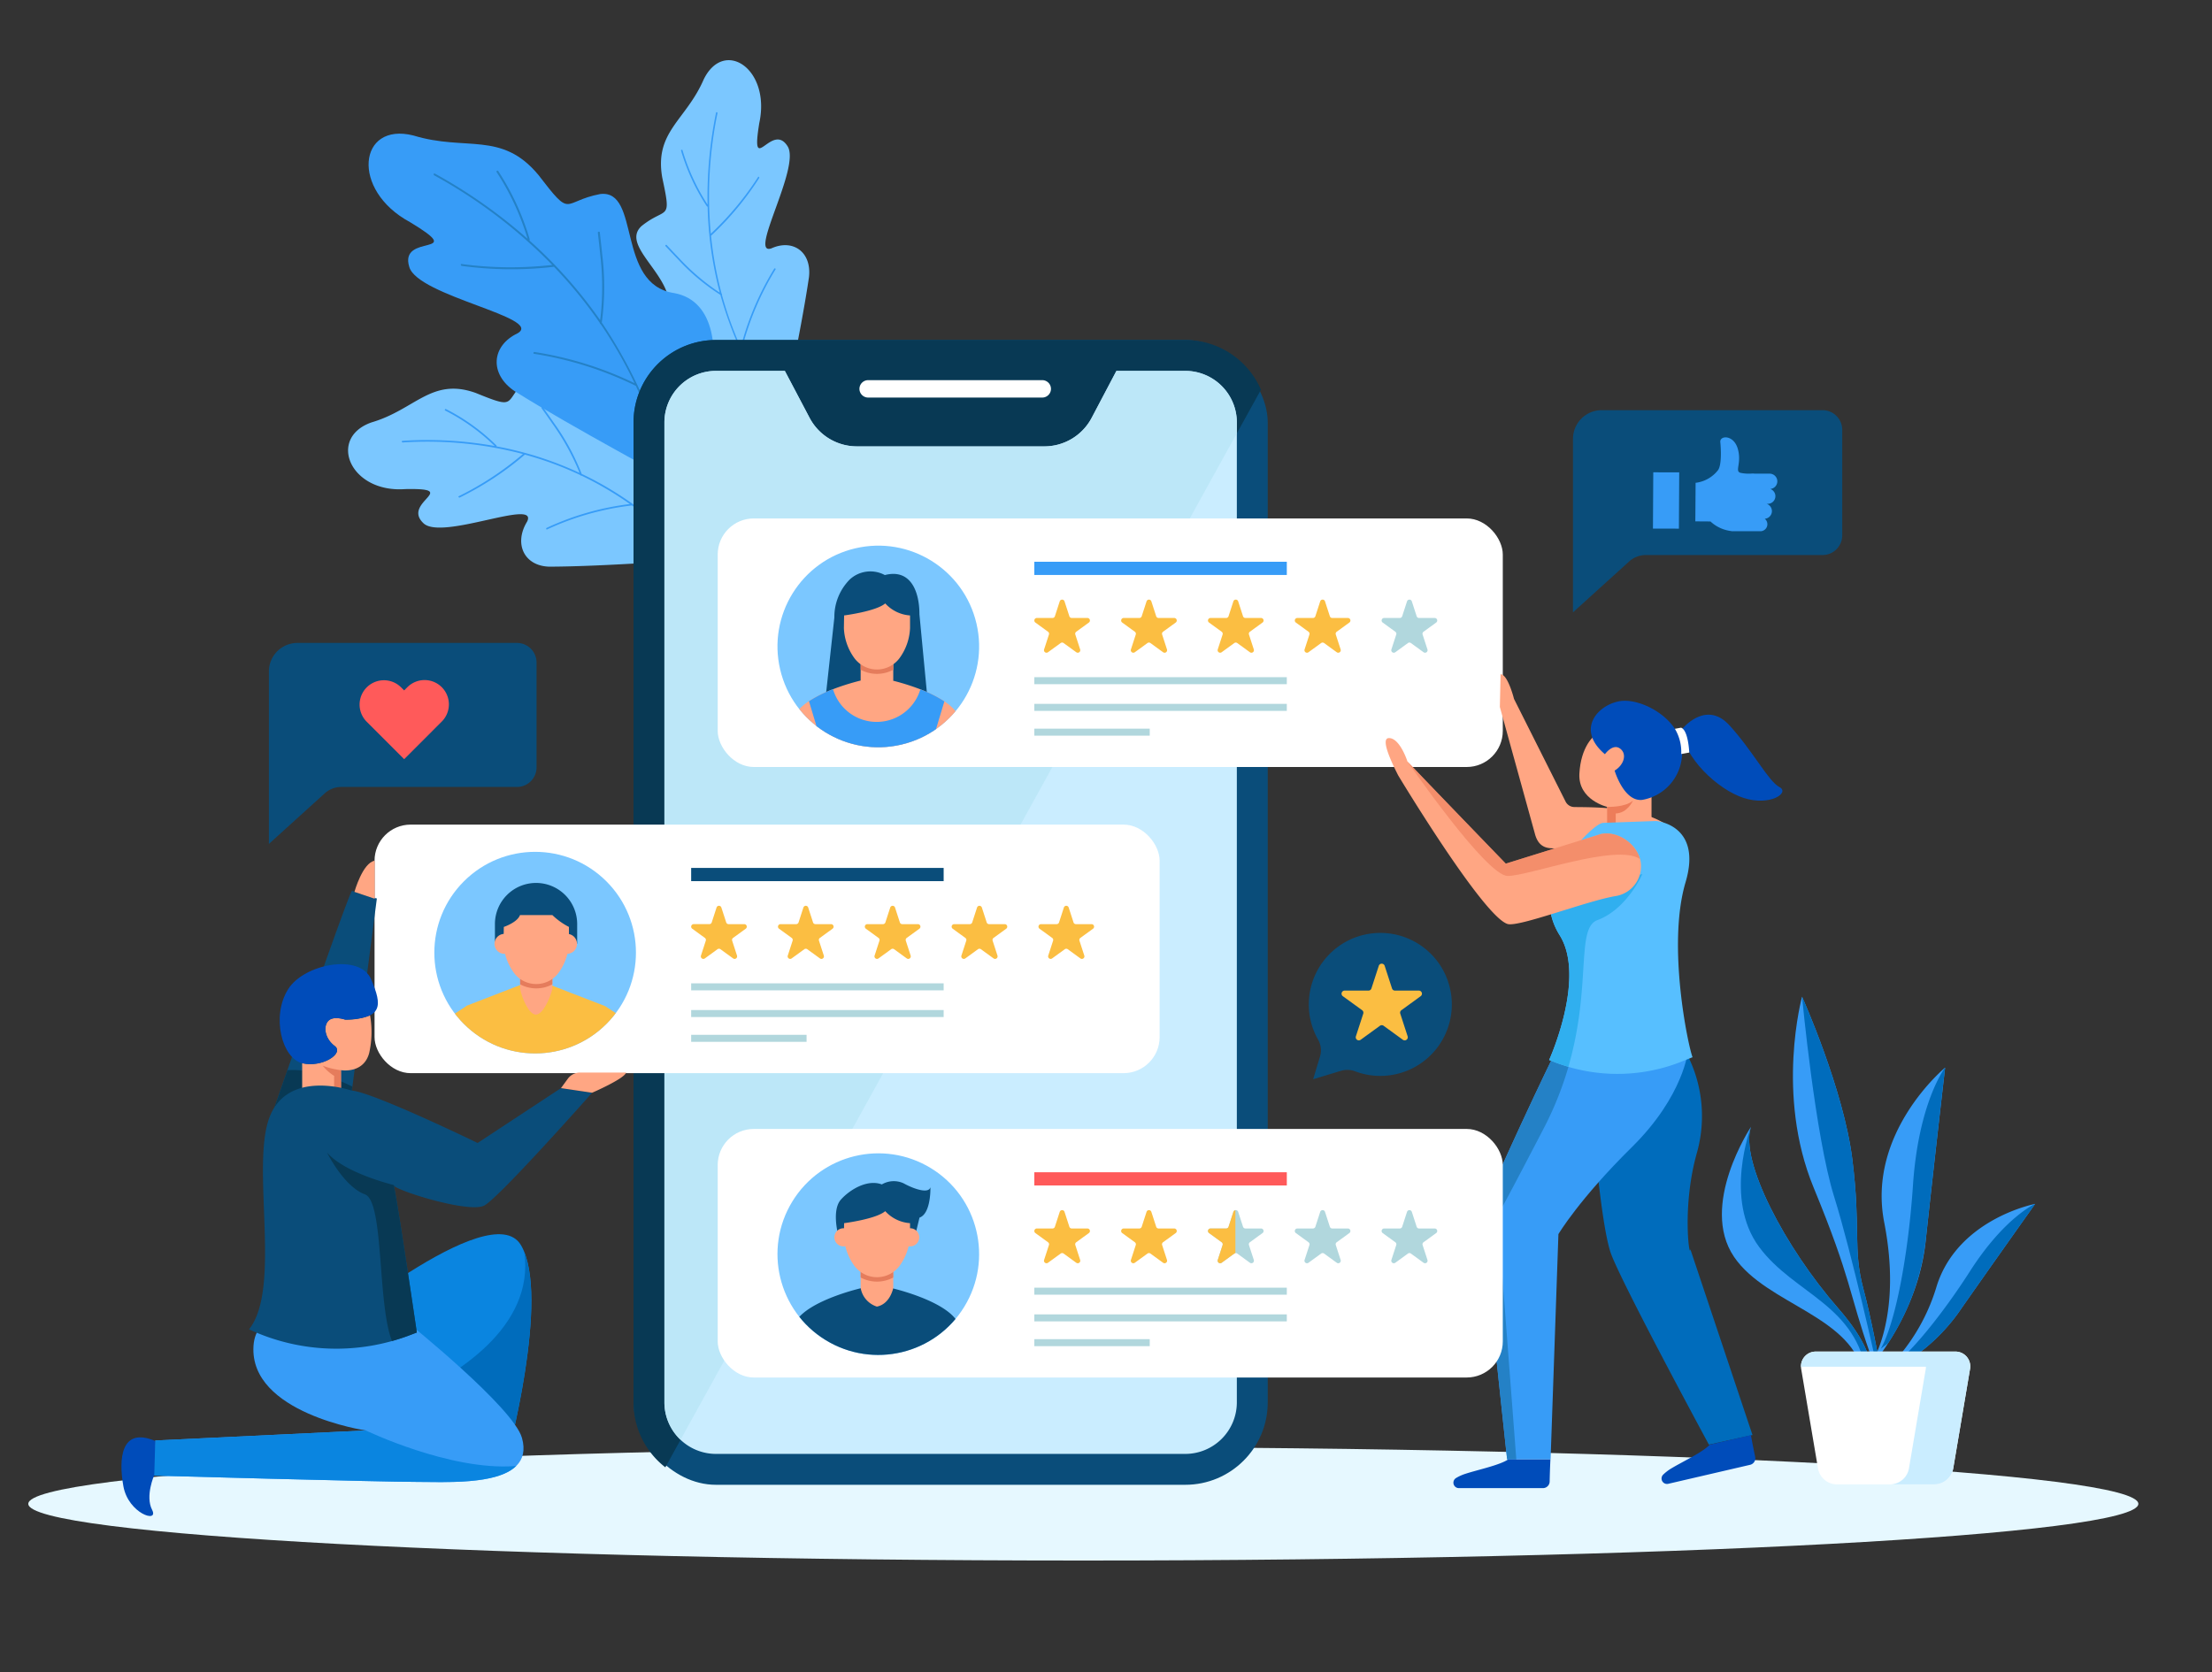 <svg xmlns="http://www.w3.org/2000/svg" xmlns:xlink="http://www.w3.org/1999/xlink" width="447" height="338" viewBox="0 0 447 338">
  <rect x="0" y="0" width="447" height="338" fill="#333333" stroke="none"/>
  <defs>
    <clipPath id="clip-path">
      <circle id="Ellipse_2" data-name="Ellipse 2" cx="20.371" cy="20.371" r="20.371" transform="translate(193.011 204.461) rotate(-13.166)" fill="none"/>
    </clipPath>
    <clipPath id="clip-path-2">
      <circle id="Ellipse_4" data-name="Ellipse 4" cx="20.371" cy="20.371" r="20.371" transform="translate(119.332 281.538) rotate(-45)" fill="none"/>
    </clipPath>
    <clipPath id="clip-path-3">
      <circle id="Ellipse_6" data-name="Ellipse 6" cx="20.371" cy="20.371" r="20.371" transform="matrix(0.522, -0.853, 0.853, 0.522, 189.476, 349.22)" fill="none"/>
    </clipPath>
    <clipPath id="clip-Artboard_1">
      <rect width="447" height="338"/>
    </clipPath>
  </defs>
  <g id="Artboard_1" data-name="Artboard 1" clip-path="url(#clip-Artboard_1)">
    <g id="BACKGROUND">
      <rect id="Rectangle_1" data-name="Rectangle 1" width="500" height="352" fill="none"/>
    </g>
    <g id="OBJECTS" transform="translate(-40 -89)">
      <g id="Group_72" data-name="Group 72">
        <g id="Group_71" data-name="Group 71">
          <path id="Path_1" data-name="Path 1" d="M472.117,392.945c0-6.328-95.452-11.459-213.2-11.459s-213.2,5.131-213.2,11.459,95.452,11.458,213.2,11.458S472.117,399.273,472.117,392.945Z" fill="#e6f8ff"/>
          <g id="Group_70" data-name="Group 70">
            <g id="Group_5" data-name="Group 5">
              <g id="Group_2" data-name="Group 2">
                <path id="Path_4" data-name="Path 4" d="M198.162,173.821a46.175,46.175,0,0,1-14.453-3.959c-6.871-3.183-13.038-9.29-9.55-15.318,5.153-8.26-9.5-15.257-4.52-19.853,5.073-4.073,6.137-.7,4.185-9.81-1.609-9.3,4.79-11.532,8.39-19.851,4.113-8.368,13.566-2.107,11.227,8.814-1.839,11.268,2.509-.374,5.708,4.708,2.726,4.2-8.01,22.281-3.26,20.643,4.39-1.975,8.172.778,7.586,5.829C201.766,156.659,197.946,173.59,198.162,173.821Z" fill="#7bc7ff"/>
                <path id="Path_5" data-name="Path 5" d="M201.659,178.577a.149.149,0,0,1-.129-.061A79.155,79.155,0,0,1,185.6,148.69l-.026-.1-.081-.049a43.213,43.213,0,0,1-8.452-7.1c-.856-.883-1.7-1.786-2.551-2.694a.118.118,0,0,1-.028-.152.182.182,0,0,1,.221-.1.2.2,0,0,1,.06.044c.828.887,1.655,1.77,2.49,2.635a45.208,45.208,0,0,0,7.749,6.666l.466.3q-.073-.282-.146-.565a75.254,75.254,0,0,1-2.3-16.639l0-.157-.133-.061a.121.121,0,0,1-.057-.048,42.294,42.294,0,0,1-5.177-11.183.152.152,0,0,1,.033-.168.172.172,0,0,1,.2-.036.158.158,0,0,1,.06.093,42.1,42.1,0,0,0,4.648,10.338c.136.217.273.434.41.649q-.008-.395-.011-.789a84.544,84.544,0,0,1,1.724-17.8c.015-.074.047-.089.059-.094a.182.182,0,0,1,.23.216,82.54,82.54,0,0,0-1.391,23.877c.014.155.028.31.043.465l.319-.3a60.726,60.726,0,0,0,9.241-11.176c.03-.047.06-.068.12-.036a.227.227,0,0,1,.11.138.164.164,0,0,1-.023.14,60.685,60.685,0,0,1-9.616,11.554l-.106.087.014.136a73.32,73.32,0,0,0,2.114,11.529l.017.064.046.046a.152.152,0,0,1,.036.15l-.015.064.017.064a73.456,73.456,0,0,0,3.524,9.914q.124.284.25.567c.052-.2.106-.4.16-.593a58.191,58.191,0,0,1,6.6-15.274.141.141,0,0,1,.175-.066.184.184,0,0,1,.119.1.107.107,0,0,1-.018.1,58.325,58.325,0,0,0-6.814,16.1l-.022.085.037.08a80.963,80.963,0,0,0,11.87,18.648c.049.059.035.094.029.111a.2.2,0,0,1-.167.114Z" fill="#379cf7"/>
              </g>
              <g id="Group_3" data-name="Group 3">
                <path id="Path_6" data-name="Path 6" d="M180.32,202.281a54.248,54.248,0,0,0-1.454-16.2c-1.975-7.907-6.959-15.509-13.506-12.687-9.036,4.272-13.455-12.624-18.842-7.966-4.886,4.837-1.735,6.51-10.4,2.985-8.912-3.184-12.206,3.37-21.036,5.957-8.965,3.132-4.388,14.3,6.8,13.481,11.444-.228-.795,2.648,3.681,6.89,3.681,3.594,23.37-5.169,20.945-.3-2.7,4.426-.622,8.934,4.467,9.089C162.754,203.5,180.129,202.012,180.32,202.281Z" fill="#7bc7ff"/>
                <path id="Path_7" data-name="Path 7" d="M184.423,206.794a.172.172,0,0,0-.038-.149c-5.8-7.434-15.141-16.331-26.753-21.823l-.091-.043-.035-.1a46.472,46.472,0,0,0-5.578-10.222c-.727-1.062-1.475-2.115-2.228-3.171a.11.11,0,0,0-.145-.054.2.2,0,0,0-.141.222.215.215,0,0,0,.033.071c.736,1.031,1.468,2.061,2.179,3.1a48.35,48.35,0,0,1,5.267,9.4q.109.274.217.55l-.533-.247a69.319,69.319,0,0,0-16.045-5.069l-.155-.029-.038-.153a.134.134,0,0,0-.037-.069,40.728,40.728,0,0,0-10.167-7.325.14.14,0,0,0-.171.01.2.2,0,0,0-.07.212.156.156,0,0,0,.081.079A40.5,40.5,0,0,1,139.4,178.6q.287.271.57.544-.387-.069-.777-.135a77.64,77.64,0,0,0-17.871-.912c-.076,0-.1.037-.1.049a.205.205,0,0,0,0,.181.165.165,0,0,0,.173.1,75.722,75.722,0,0,1,23.822,2.218l.453.119-.356.3a62.237,62.237,0,0,1-12.61,8.226.087.087,0,0,0-.056.123.237.237,0,0,0,.118.141.155.155,0,0,0,.142,0,62.29,62.29,0,0,0,13.048-8.571l.1-.1.132.036a67.94,67.94,0,0,1,11.029,4.077l.06.028.038.056a.141.141,0,0,0,.141.063l.066-.007.061.029a69.4,69.4,0,0,1,9.193,5.345c.173.118.346.238.518.357-.2.026-.409.053-.612.081a55.783,55.783,0,0,0-16.211,4.739.162.162,0,0,0-.095.179.2.2,0,0,0,.074.143.1.1,0,0,0,.1,0,55.77,55.77,0,0,1,17.061-4.842l.087-.011.074.052a80.378,80.378,0,0,1,16.4,15.707c.05.062.087.053.1.048a.221.221,0,0,0,.141-.162Z" fill="#379cf7"/>
              </g>
              <g id="Group_4" data-name="Group 4">
                <path id="Path_8" data-name="Path 8" d="M175.184,186.017c-.092-.006,5.5-7.5,7.793-16.665,2.489-8.958,1.683-19.583-6.728-21.116-11.824-1.751-6.71-21.022-14.971-20.018-7.845,1.5-5.536,5.182-12.5-3.89-7.416-8.9-14.6-4.693-25.238-7.944-11.1-2.81-12.761,11.01-.688,17.51,12,7.244-2.345,2.05-.137,9.084,1.756,5.887,27.208,10.231,21.9,13.372-5.339,2.533-5.774,8.26-.584,11.73C156.267,175.736,175.14,185.631,175.184,186.017Z" fill="#379cf7"/>
                <path id="Path_9" data-name="Path 9" d="M176.85,193.07a.187.187,0,0,0,.046-.169,97.188,97.188,0,0,0-15.224-38.619l-.069-.1.019-.115a53.084,53.084,0,0,0,.08-13.554c-.144-1.5-.315-3.014-.49-4.528a.146.146,0,0,0-.12-.148.226.226,0,0,0-.274.124.243.243,0,0,0-.006.091c.171,1.48.34,2.956.483,4.425a55.47,55.47,0,0,1,.071,12.548q-.045.337-.092.674c-.136-.195-.273-.391-.411-.586a92.354,92.354,0,0,0-13.733-15.383l-.144-.13.049-.173a.149.149,0,0,0,0-.091A51.9,51.9,0,0,0,140.7,123.6a.185.185,0,0,0-.183-.1.214.214,0,0,0-.195.16.2.2,0,0,0,.039.13,51.668,51.668,0,0,1,5.972,12.57q.143.45.28.9-.363-.319-.728-.637a103.821,103.821,0,0,0-18.013-12.543c-.082-.045-.121-.027-.135-.019a.21.21,0,0,0-.1.175.213.213,0,0,0,.121.212,101.355,101.355,0,0,1,23.437,17.691c.134.136.267.273.4.41l-.54.057a74.532,74.532,0,0,1-17.8-.248c-.067-.009-.11,0-.129.083a.289.289,0,0,0,.042.214.2.2,0,0,0,.149.089,74.482,74.482,0,0,0,18.454.2l.166-.03.116.122a89.877,89.877,0,0,1,9.1,11.148l.047.067.007.079a.183.183,0,0,0,.11.153l.073.037.046.067A90.072,90.072,0,0,1,167.9,165.76q.166.342.332.685l-.682-.322a71.467,71.467,0,0,0-19.535-5.977.173.173,0,0,0-.2.111.227.227,0,0,0-.006.187.133.133,0,0,0,.11.065,71.565,71.565,0,0,1,20.475,6.433l.1.047.046.1a99.438,99.438,0,0,1,8,25.933c.015.094.059.109.08.116a.252.252,0,0,0,.24-.066Z" fill="#2481c6"/>
              </g>
            </g>
            <g id="Group_9" data-name="Group 9">
              <g id="Group_8" data-name="Group 8">
                <g id="Group_7" data-name="Group 7">
                  <g id="Group_6" data-name="Group 6">
                    <rect id="Rectangle_2" data-name="Rectangle 2" width="128.16" height="231.376" rx="16.658" transform="translate(168.023 157.719)" fill="#0a4d7a"/>
                  </g>
                </g>
                <path id="Path_10" data-name="Path 10" d="M279.525,157.719H184.681a16.657,16.657,0,0,0-16.658,16.657V372.437a16.614,16.614,0,0,0,6.429,13.128l120.362-217.8A16.657,16.657,0,0,0,279.525,157.719Z" fill="#083954"/>
                <path id="Path_11" data-name="Path 11" d="M250.621,165.834H215.435a1.765,1.765,0,0,0-1.759,1.759h0a1.764,1.764,0,0,0,1.759,1.759h35.186a1.764,1.764,0,0,0,1.759-1.759h0A1.765,1.765,0,0,0,250.621,165.834Z" fill="#fff"/>
              </g>
              <path id="Path_12" data-name="Path 12" d="M279.525,163.96H265.608l-5.007,9.49a10.814,10.814,0,0,1-9.564,5.767H213.169a10.814,10.814,0,0,1-9.564-5.767l-5.007-9.49H184.681a10.428,10.428,0,0,0-10.416,10.416V372.437a10.428,10.428,0,0,0,10.416,10.416h94.844a10.428,10.428,0,0,0,10.416-10.416V174.376A10.427,10.427,0,0,0,279.525,163.96Z" fill="#caedff"/>
              <path id="Path_13" data-name="Path 13" d="M289.941,174.378v2.2L177.523,380a10.414,10.414,0,0,1-3.258-7.568V174.378a10.432,10.432,0,0,1,10.411-10.421H198.6l5,9.5a10.821,10.821,0,0,0,9.573,5.765h37.867a10.82,10.82,0,0,0,9.564-5.765l5-9.5h13.921A10.432,10.432,0,0,1,289.941,174.378Z" fill="#bae6f7" opacity="0.85" style="mix-blend-mode: multiply;isolation: isolate"/>
            </g>
            <g id="Group_19" data-name="Group 19">
              <rect id="Rectangle_3" data-name="Rectangle 3" width="158.65" height="50.237" rx="7.292" transform="translate(185.033 193.783)" fill="#fff"/>
              <g id="Group_18" data-name="Group 18">
                <g id="Group_11" data-name="Group 11">
                  <g id="Group_10" data-name="Group 10">
                    <path id="Path_14" data-name="Path 14" d="M255.119,210.541l.977,3.007a.509.509,0,0,0,.484.352h3.163a.51.51,0,0,1,.3.922l-2.558,1.859a.51.51,0,0,0-.185.57l.977,3.007a.51.51,0,0,1-.784.57l-2.558-1.859a.509.509,0,0,0-.6,0l-2.559,1.859a.51.51,0,0,1-.784-.57l.977-3.007a.508.508,0,0,0-.185-.57l-2.558-1.859a.51.51,0,0,1,.3-.922h3.163a.509.509,0,0,0,.484-.352l.977-3.007A.51.51,0,0,1,255.119,210.541Z" fill="#fbbe42"/>
                    <path id="Path_15" data-name="Path 15" d="M272.665,210.541l.977,3.007a.509.509,0,0,0,.485.352h3.162a.51.51,0,0,1,.3.922l-2.559,1.859a.51.51,0,0,0-.185.57l.977,3.007a.509.509,0,0,1-.784.57l-2.558-1.859a.509.509,0,0,0-.6,0l-2.559,1.859a.51.51,0,0,1-.784-.57l.977-3.007a.508.508,0,0,0-.185-.57l-2.558-1.859a.51.51,0,0,1,.3-.922h3.163a.508.508,0,0,0,.484-.352l.978-3.007A.509.509,0,0,1,272.665,210.541Z" fill="#fbbe42"/>
                    <path id="Path_16" data-name="Path 16" d="M290.211,210.541l.977,3.007a.509.509,0,0,0,.485.352h3.162a.51.51,0,0,1,.3.922l-2.559,1.859a.511.511,0,0,0-.185.57l.977,3.007a.509.509,0,0,1-.784.57l-2.558-1.859a.509.509,0,0,0-.6,0l-2.559,1.859a.51.51,0,0,1-.784-.57l.978-3.007a.511.511,0,0,0-.185-.57l-2.559-1.859a.51.51,0,0,1,.3-.922h3.162a.51.51,0,0,0,.485-.352l.977-3.007A.509.509,0,0,1,290.211,210.541Z" fill="#fbbe42"/>
                    <path id="Path_17" data-name="Path 17" d="M307.757,210.541l.977,3.007a.51.51,0,0,0,.485.352h3.162a.51.51,0,0,1,.3.922l-2.559,1.859a.511.511,0,0,0-.185.57l.978,3.007a.51.51,0,0,1-.784.57l-2.559-1.859a.509.509,0,0,0-.6,0l-2.558,1.859a.509.509,0,0,1-.784-.57l.977-3.007a.511.511,0,0,0-.185-.57l-2.559-1.859a.51.51,0,0,1,.3-.922h3.162a.51.51,0,0,0,.485-.352l.977-3.007A.509.509,0,0,1,307.757,210.541Z" fill="#fbbe42"/>
                    <path id="Path_18" data-name="Path 18" d="M325.3,210.541l.978,3.007a.508.508,0,0,0,.484.352h3.163a.51.51,0,0,1,.3.922l-2.558,1.859a.51.51,0,0,0-.186.57l.978,3.007a.51.51,0,0,1-.784.57l-2.559-1.859a.509.509,0,0,0-.6,0l-2.558,1.859a.509.509,0,0,1-.784-.57l.977-3.007a.511.511,0,0,0-.185-.57l-2.559-1.859a.51.51,0,0,1,.3-.922h3.162a.509.509,0,0,0,.485-.352l.977-3.007A.509.509,0,0,1,325.3,210.541Z" fill="#b1d7dd"/>
                  </g>
                  <rect id="Rectangle_4" data-name="Rectangle 4" width="51.024" height="1.417" transform="translate(249.015 225.865)" fill="#b1d7dd"/>
                  <rect id="Rectangle_5" data-name="Rectangle 5" width="51.024" height="2.671" transform="translate(249.015 202.537)" fill="#379cf7"/>
                  <rect id="Rectangle_6" data-name="Rectangle 6" width="51.024" height="1.417" transform="translate(249.015 231.259)" fill="#b1d7dd"/>
                  <rect id="Rectangle_7" data-name="Rectangle 7" width="23.323" height="1.417" transform="translate(249.015 236.268)" fill="#b1d7dd"/>
                </g>
                <g id="Group_17" data-name="Group 17">
                  <circle id="Ellipse_1" data-name="Ellipse 1" cx="20.371" cy="20.371" r="20.371" transform="translate(193.011 204.461) rotate(-13.166)" fill="#7bc7ff"/>
                  <g id="Group_16" data-name="Group 16">
                    <g id="Group_15" data-name="Group 15" clip-path="url(#clip-path)">
                      <g id="Group_14" data-name="Group 14">
                        <path id="Path_19" data-name="Path 19" d="M227.591,231.99,225.8,213.166c0-4.82-1.893-9.254-6.993-7.939h0a6.136,6.136,0,0,0-7.062.867,10.756,10.756,0,0,0-3.138,7.7l-2,18.3Z" fill="#0a4d7a"/>
                        <g id="Group_13" data-name="Group 13">
                          <g id="Group_12" data-name="Group 12">
                            <path id="Path_20" data-name="Path 20" d="M220.51,222.321v4.144s-.579,3.239-3.306,3.787a4.779,4.779,0,0,1-3.283-3.787v-4.144Z" fill="#ffa683"/>
                          </g>
                          <path id="Path_21" data-name="Path 21" d="M220.51,221.728v2.638a6.946,6.946,0,0,1-6.589,0v-2.638Z" fill="#e57c5c"/>
                        </g>
                        <path id="Path_22" data-name="Path 22" d="M223.9,213.388a7.468,7.468,0,0,1-5.012-2.43c-1.845,1.606-8.311,2.43-8.311,2.43l-.044,2.552A11.05,11.05,0,0,0,212.642,222a5.682,5.682,0,0,0,9.147,0,11.05,11.05,0,0,0,2.111-6.058Z" fill="#ffa683"/>
                        <path id="Path_23" data-name="Path 23" d="M233.509,233.356c-2.581-4.439-13.507-6.891-13.507-6.891l-2.873,1.1-2.872-1.1s-10.927,2.452-13.507,6.891l-3.167,23.925,5.025-.078,2.942-19.975s1.858,6.452,1.755,10.22a83.325,83.325,0,0,1-1.276,10h22.2a83.328,83.328,0,0,1-1.276-10c-.1-3.768,1.755-10.22,1.755-10.22l2.942,19.975,5.024.078Z" fill="#ffa683"/>
                        <path id="Path_24" data-name="Path 24" d="M213.68,231.55" fill="#379cf7"/>
                        <path id="Path_25" data-name="Path 25" d="M225.983,228.324a9.2,9.2,0,0,1-17.647-.024,25.677,25.677,0,0,0-4.861,2.424l1.963,6.5c.032.049.058.114.087.17l.025-.17s.082.285.206.755c.022.071.041.148.06.225a40.08,40.08,0,0,1,1.489,9.24,83.325,83.325,0,0,1-1.276,10h22.2a83.328,83.328,0,0,1-1.276-10c-.1-3.768,1.755-10.22,1.755-10.22l.04.276a2.37,2.37,0,0,1,.141-.276l1.951-6.466A25.406,25.406,0,0,0,225.983,228.324Z" fill="#379cf7"/>
                      </g>
                    </g>
                  </g>
                </g>
              </g>
            </g>
            <g id="Group_23" data-name="Group 23">
              <path id="Path_26" data-name="Path 26" d="M358.12,252.112a2,2,0,0,1-1.727-1.065l-10.438-20.778s-1.249-4.995-2.718-4.995l-.147,6.612,7.06,25.544c.409,1.6,1.242,2.96,3.372,3.01a94.3,94.3,0,0,1,17.443,2.848,19.134,19.134,0,0,0,9.74-.033C381.035,251.575,362.568,252.21,358.12,252.112Z" fill="#ffa683"/>
              <g id="Group_22" data-name="Group 22">
                <g id="Group_21" data-name="Group 21">
                  <g id="Group_20" data-name="Group 20">
                    <path id="Path_27" data-name="Path 27" d="M373.739,249.5v5.907h-8.968V252.08s-5.9-1.392-5.61-6.716,2.785-7.9,4.136-8.313,7.862,2.212,7.985,2.539.819,5.979.819,5.979Z" fill="#ffa683"/>
                    <path id="Path_28" data-name="Path 28" d="M364.321,241.433s1.59-2.242,3.07-1.132.741,3.333-1.11,4.443c0,0,1.851,6.295,5.554,5.924a9.691,9.691,0,0,0,8.047-10.381c-.41-6.1-8.377-10.4-12.735-9.542C362.765,231.6,358.465,236.478,364.321,241.433Z" fill="#004cba"/>
                    <path id="Path_29" data-name="Path 29" d="M379.841,236.437s4.832-6.142,9.664-.819,7.862,11.3,10.073,12.449-1.883,3.931-7.207,2.211S380.168,242.006,379.841,236.437Z" fill="#004cba"/>
                    <path id="Path_30" data-name="Path 30" d="M364.771,255.407V252.08s3.666.144,5.225-1.276c0,0-1.093,2.537-3.491,2.607v2Z" fill="#ed7d5a"/>
                  </g>
                  <path id="Path_31" data-name="Path 31" d="M360.833,302.659s2.112,33.034,4.8,39.949,19.7,38.367,19.7,38.367l8.81-1.94-12.566-37.58c-.1,2.305-1.765-8.53,1.344-19.494a27.347,27.347,0,0,0-1.606-19.065l-22.017-.237" fill="#006cbc"/>
                  <path id="Path_32" data-name="Path 32" d="M381.143,301.267s-.825,9.178-11.38,19.59c-10.659,10.515-14.836,17.573-14.836,17.573l-1.585,45.518h-8.786s-5.186-47.967-5.042-49.7,14.693-32.986,16.421-35.723S381.143,301.267,381.143,301.267Z" fill="#379cf7"/>
                  <path id="Path_33" data-name="Path 33" d="M374.661,254.932s9.424.7,5.954,12.388c-3.793,12.772.554,33.242,1.418,35.355l-2.824,1.125a35.167,35.167,0,0,1-26.155-.565h0s7.491-16.517,2.161-25.159c-3.428-5.559-2.417-11.169,1.584-16.134,2.593-3.216,5.862-6.568,7.154-6.628Z" fill="#57bfff"/>
                  <path id="Path_34" data-name="Path 34" d="M344.558,383.951h1.857L342.654,334.6c.621-1.028,2.772-4.97,9.292-17.523a67.81,67.81,0,0,0,5-12.458,33.609,33.609,0,0,1-3.5-1.223c-4.657,9.566-13.815,29.488-13.929,30.857C339.367,335.978,344.558,383.951,344.558,383.951Z" fill="#2481c6"/>
                  <path id="Path_35" data-name="Path 35" d="M362.8,274.968c-4.4,1.63-1.131,13.324-5.864,29.649a35.047,35.047,0,0,1-3.887-1.382h0s7.491-16.517,2.161-25.159a12.681,12.681,0,0,1-2-8.172l18.681-4.246S368.79,272.751,362.8,274.968Z" fill="#30afef"/>
                  <path id="Path_36" data-name="Path 36" d="M322.538,245.709s17.1,28.42,22.091,30.035c2.219.718,16.047-4.683,21.882-5.642a6.091,6.091,0,0,0,5.078-6.566h0c-.334-3.647-4.518-6.749-8.1-5.964l-19.2,5.981s-16.255-16.809-19.875-20.651c0,0-1.5-4.729-3.732-4.729C318.7,238.173,321.725,244.084,322.538,245.709Z" fill="#ffa683"/>
                  <path id="Path_37" data-name="Path 37" d="M336.175,386.859c2.425-.789,6.96-1.749,8.6-2.9h8.533c-.084,1.71-.13,3.372-.153,4.477a1.361,1.361,0,0,1-1.363,1.333H334.8a1.1,1.1,0,0,1-.57-2.037A9,9,0,0,1,336.175,386.859Z" fill="#004cba"/>
                  <path id="Path_38" data-name="Path 38" d="M377.787,385.755c2.183-1.316,6.384-3.277,7.722-4.774l8.313-1.929c.3,1.685.636,3.314.863,4.4a1.362,1.362,0,0,1-1.027,1.606l-16.549,3.84a1.1,1.1,0,0,1-1.016-1.855A9.017,9.017,0,0,1,377.787,385.755Z" fill="#004cba"/>
                  <path id="Path_39" data-name="Path 39" d="M344.632,266.035c4.02.1,22-6.647,26.779-3.425-.882-3.224-4.648-5.755-7.918-5.038l-19.2,5.981s-16.255-16.809-19.875-20.651C324.422,242.9,340.261,265.928,344.632,266.035Z" fill="#ed7d5a" opacity="0.58"/>
                </g>
                <path id="Path_40" data-name="Path 40" d="M379.712,236.073l-1.255.226a9.039,9.039,0,0,1,1.284,5.1l1.623-.3S381.193,236.6,379.712,236.073Z" fill="#fff"/>
              </g>
            </g>
            <g id="Group_39" data-name="Group 39">
              <g id="Group_28" data-name="Group 28">
                <rect id="Rectangle_8" data-name="Rectangle 8" width="158.65" height="50.237" rx="7.292" transform="translate(115.688 255.663)" fill="#fff"/>
                <g id="Group_27" data-name="Group 27">
                  <g id="Group_25" data-name="Group 25">
                    <g id="Group_24" data-name="Group 24">
                      <path id="Path_41" data-name="Path 41" d="M185.773,272.421l.978,3.008a.508.508,0,0,0,.484.352H190.4a.51.51,0,0,1,.3.922l-2.558,1.859a.506.506,0,0,0-.185.569l.977,3.008a.51.51,0,0,1-.784.57l-2.559-1.859a.509.509,0,0,0-.6,0l-2.558,1.859a.51.51,0,0,1-.784-.57l.977-3.008a.509.509,0,0,0-.185-.569L179.88,276.7a.51.51,0,0,1,.3-.922h3.162a.509.509,0,0,0,.485-.352l.977-3.008A.51.51,0,0,1,185.773,272.421Z" fill="#fbbe42"/>
                      <path id="Path_42" data-name="Path 42" d="M203.32,272.421l.977,3.008a.509.509,0,0,0,.484.352h3.163a.51.51,0,0,1,.3.922l-2.558,1.859a.506.506,0,0,0-.185.569l.977,3.008a.51.51,0,0,1-.784.57l-2.559-1.859a.509.509,0,0,0-.6,0l-2.558,1.859a.51.51,0,0,1-.784-.57l.977-3.008a.508.508,0,0,0-.185-.569l-2.558-1.859a.509.509,0,0,1,.3-.922h3.162a.509.509,0,0,0,.485-.352l.977-3.008A.51.51,0,0,1,203.32,272.421Z" fill="#fbbe42"/>
                      <path id="Path_43" data-name="Path 43" d="M220.866,272.421l.977,3.008a.509.509,0,0,0,.484.352h3.163a.509.509,0,0,1,.3.922l-2.558,1.859a.508.508,0,0,0-.185.569l.977,3.008a.51.51,0,0,1-.784.57l-2.558-1.859a.509.509,0,0,0-.6,0l-2.559,1.859a.51.51,0,0,1-.784-.57l.977-3.008a.506.506,0,0,0-.185-.569l-2.558-1.859a.51.51,0,0,1,.3-.922h3.163a.509.509,0,0,0,.484-.352l.978-3.008A.51.51,0,0,1,220.866,272.421Z" fill="#fbbe42"/>
                      <path id="Path_44" data-name="Path 44" d="M238.412,272.421l.977,3.008a.509.509,0,0,0,.485.352h3.162a.51.51,0,0,1,.3.922l-2.559,1.859a.509.509,0,0,0-.185.569l.977,3.008a.51.51,0,0,1-.784.57l-2.558-1.859a.509.509,0,0,0-.6,0l-2.559,1.859a.51.51,0,0,1-.784-.57l.978-3.008a.508.508,0,0,0-.186-.569l-2.558-1.859a.51.51,0,0,1,.3-.922h3.163a.508.508,0,0,0,.484-.352l.978-3.008A.51.51,0,0,1,238.412,272.421Z" fill="#fbbe42"/>
                      <path id="Path_45" data-name="Path 45" d="M255.958,272.421l.977,3.008a.509.509,0,0,0,.485.352h3.162a.51.51,0,0,1,.3.922l-2.559,1.859a.509.509,0,0,0-.185.569l.977,3.008a.51.51,0,0,1-.784.57l-2.558-1.859a.509.509,0,0,0-.6,0l-2.559,1.859a.51.51,0,0,1-.784-.57l.978-3.008a.509.509,0,0,0-.185-.569l-2.559-1.859a.51.51,0,0,1,.3-.922h3.162a.51.51,0,0,0,.485-.352l.977-3.008A.51.51,0,0,1,255.958,272.421Z" fill="#fbbe42"/>
                    </g>
                    <rect id="Rectangle_9" data-name="Rectangle 9" width="51.024" height="1.417" transform="translate(179.669 287.745)" fill="#b1d7dd"/>
                    <rect id="Rectangle_10" data-name="Rectangle 10" width="51.024" height="2.671" transform="translate(179.669 264.418)" fill="#0a4d7a"/>
                    <rect id="Rectangle_11" data-name="Rectangle 11" width="51.024" height="1.417" transform="translate(179.669 293.14)" fill="#b1d7dd"/>
                    <rect id="Rectangle_12" data-name="Rectangle 12" width="23.323" height="1.417" transform="translate(179.669 298.149)" fill="#b1d7dd"/>
                  </g>
                  <g id="Group_26" data-name="Group 26">
                    <circle id="Ellipse_3" data-name="Ellipse 3" cx="20.371" cy="20.371" r="20.371" transform="translate(119.332 281.538) rotate(-45)" fill="#7bc7ff"/>
                  </g>
                </g>
              </g>
              <g id="Group_32" data-name="Group 32">
                <g id="Group_30" data-name="Group 30">
                  <path id="Path_46" data-name="Path 46" d="M104.641,359.354s34.545-28.948,40.623-18.712-2.879,43.342-2.879,43.342Z" fill="#0a85e0"/>
                  <path id="Path_47" data-name="Path 47" d="M122.77,371.184l19.615,12.8s8.187-30.283,3.577-41.872C148.07,357.353,131.9,367.005,122.77,371.184Z" fill="#006cbc"/>
                  <g id="Group_29" data-name="Group 29">
                    <path id="Path_48" data-name="Path 48" d="M122.34,356.262s21.394,17.168,23.137,23.35c2.826,10.023-13.928,8.9-21.164,8.9s-53.356-1.276-53.356-1.276l.418-7.094,42.542-2.026s-23.564-3.492-22.691-17.093S122.34,356.262,122.34,356.262Z" fill="#379cf7"/>
                    <path id="Path_49" data-name="Path 49" d="M144.318,385.283c-3.9,3.856-14.6,3.229-20,3.229-7.24,0-53.36-1.272-53.36-1.272l.424-7.1,42.543-2.024s16.948,8.156,30.059,7.2C144.1,385.311,144.212,385.3,144.318,385.283Z" fill="#0a85e0"/>
                    <path id="Path_50" data-name="Path 50" d="M71.175,387.116s-1.88,4.238-.44,7.037-4.8.76-5.8-4.758-.52-12.115,6.438-9.157Z" fill="#004cba"/>
                  </g>
                </g>
                <path id="Path_51" data-name="Path 51" d="M95.151,313.719s15.531-44.879,15.994-44.674a36.867,36.867,0,0,0,5.011,1.546l-6.4,49.259Z" fill="#0a4d7a"/>
                <path id="Path_52" data-name="Path 52" d="M111.2,308.6c-3.533-1.671-7.943-3.626-13.115-3.306-2.131,6.112-2.932,8.423-2.932,8.423l14.608,6.131Z" fill="#083954"/>
                <g id="Group_31" data-name="Group 31">
                  <path id="Path_53" data-name="Path 53" d="M114.6,301.851c-1.146,4.236-5.693,3.447-5.693,3.447v4.031h-7.844V303.88c.009,0,.028.009.037.009,4.078.94,8.5-2.02,6.548-3.476s-2.367-3.852-1.352-5.026,3.476-.3,3.476-.3a12.4,12.4,0,0,0,5.007-.883A19.352,19.352,0,0,1,114.6,301.851Z" fill="#ffa683"/>
                  <path id="Path_54" data-name="Path 54" d="M109.762,295.087s-2.448-.878-3.467.3-.6,3.582,1.351,5.032-2.478,4.411-6.554,3.471-6.351-9.448-2.854-14.984c3.211-5.084,14.5-7.293,16.768-1.963S117.414,294.879,109.762,295.087Z" fill="#004cba"/>
                  <path id="Path_55" data-name="Path 55" d="M108.9,309.329V305.3a16.008,16.008,0,0,1-3.676-.9,9.076,9.076,0,0,0,2.3,2.045v2.885Z" fill="#e57c5c"/>
                </g>
                <path id="Path_56" data-name="Path 56" d="M111,309.406s-12.964-4.49-16.613,5.617,2.552,34.335-4.058,42.652h0a41.713,41.713,0,0,0,32.486,1.18l1.42-.541s-4.531-30.9-4.748-29.827c-.184.906,15.3,5.842,18.392,4.158s21.781-22.791,21.781-22.791l-6.291-.933L136.521,320.01S115.26,309.685,111,309.406Z" fill="#0a4d7a"/>
                <path id="Path_57" data-name="Path 57" d="M159.658,309.854s6.477-2.8,6.877-4.078H157.2a3.032,3.032,0,0,0-2.452,1.247l-1.384,1.9Z" fill="#ffa683"/>
                <path id="Path_58" data-name="Path 58" d="M124.233,358.314s-3.981-27.148-4.659-29.667a1.875,1.875,0,0,0,.384.269l-.473-.429s-9.886-2.4-13.4-6.558c0,0,3.359,6.878,7.677,8.477,3.856,1.428,2.487,22.229,5.452,29.629,1.213-.34,2.417-.728,3.6-1.18Z" fill="#083954"/>
                <path id="Path_59" data-name="Path 59" d="M111.625,269.258s1.648-5.889,4.1-6.3l0,7.689Z" fill="#ffa683"/>
              </g>
              <g id="Group_38" data-name="Group 38">
                <g id="Group_37" data-name="Group 37" clip-path="url(#clip-path-2)">
                  <path id="Path_60" data-name="Path 60" d="M170.514,311.378,169.2,299.622a6.519,6.519,0,0,0-2.925-4.655L162.2,292.3l-.018.1v-.092l-3.365-1.3-3.423-1.325-2.835-1.1-1.244-.483-3.12,1.594-3.117-1.594-1.094.425-2.675,1.033-3.617,1.4-3.48,1.349v.055l-3.982,2.6a6.521,6.521,0,0,0-2.924,4.655l-1.313,11.756h8.264l.023,9.78h27.834l.023-9.78Z" fill="#fbbe42"/>
                  <g id="Group_36" data-name="Group 36">
                    <path id="Path_61" data-name="Path 61" d="M148.326,267.453h0a8.311,8.311,0,0,0-8.312,8.311v3.965h16.623v-3.965A8.311,8.311,0,0,0,148.326,267.453Z" fill="#0a4d7a"/>
                    <g id="Group_34" data-name="Group 34">
                      <g id="Group_33" data-name="Group 33">
                        <path id="Path_62" data-name="Path 62" d="M151.621,285.921v2.911s-.016.086-.053.233c-.433,1.714-1.882,5.032-3.3,5s-2.818-3.418-3.144-5.156c-.009-.049-.013-.076-.013-.076v-2.911Z" fill="#ffa683"/>
                      </g>
                      <path id="Path_63" data-name="Path 63" d="M151.621,285.335v2.608a6.873,6.873,0,0,1-6.515,0v-2.608Z" fill="#e57c5c"/>
                    </g>
                    <g id="Group_35" data-name="Group 35">
                      <path id="Path_64" data-name="Path 64" d="M143.963,279.765a2.016,2.016,0,1,0-2.016,2.016A2.016,2.016,0,0,0,143.963,279.765Z" fill="#ffa683"/>
                      <path id="Path_65" data-name="Path 65" d="M156.6,279.765a2.017,2.017,0,1,0-2.017,2.016A2.016,2.016,0,0,0,156.6,279.765Z" fill="#ffa683"/>
                    </g>
                    <path id="Path_66" data-name="Path 66" d="M154.97,276.344a14.074,14.074,0,0,1-3.348-2.395h-6.545c-.525,1.481-3.266,2.395-3.266,2.395l-.056,3.268a10.92,10.92,0,0,0,2.087,5.99,5.483,5.483,0,0,0,1.982,1.683,5.651,5.651,0,0,0,2.538.6,5.575,5.575,0,0,0,4.523-2.284,10.912,10.912,0,0,0,2.087-5.99Z" fill="#ffa683"/>
                  </g>
                </g>
              </g>
            </g>
            <g id="Group_50" data-name="Group 50">
              <g id="Group_43" data-name="Group 43">
                <rect id="Rectangle_13" data-name="Rectangle 13" width="158.65" height="50.237" rx="7.292" transform="translate(185.033 317.174)" fill="#fff"/>
                <g id="Group_42" data-name="Group 42">
                  <g id="Group_41" data-name="Group 41">
                    <g id="Group_40" data-name="Group 40">
                      <path id="Path_67" data-name="Path 67" d="M255.119,333.932l.977,3.008a.509.509,0,0,0,.484.352h3.163a.51.51,0,0,1,.3.922l-2.558,1.859a.508.508,0,0,0-.185.569l.977,3.008a.51.51,0,0,1-.784.57l-2.558-1.859a.509.509,0,0,0-.6,0l-2.559,1.859a.51.51,0,0,1-.784-.57l.977-3.008a.506.506,0,0,0-.185-.569l-2.558-1.859a.51.51,0,0,1,.3-.922h3.163a.509.509,0,0,0,.484-.352l.977-3.008A.51.51,0,0,1,255.119,333.932Z" fill="#fbbe42"/>
                      <path id="Path_68" data-name="Path 68" d="M272.665,333.932l.977,3.008a.509.509,0,0,0,.485.352h3.162a.51.51,0,0,1,.3.922l-2.559,1.859a.508.508,0,0,0-.185.569l.977,3.008a.51.51,0,0,1-.784.57l-2.558-1.859a.509.509,0,0,0-.6,0l-2.559,1.859a.51.51,0,0,1-.784-.57l.977-3.008a.506.506,0,0,0-.185-.569l-2.558-1.859a.51.51,0,0,1,.3-.922h3.163a.508.508,0,0,0,.484-.352l.978-3.008A.51.51,0,0,1,272.665,333.932Z" fill="#fbbe42"/>
                      <path id="Path_69" data-name="Path 69" d="M290.211,333.932l.977,3.008a.509.509,0,0,0,.485.352h3.162a.51.51,0,0,1,.3.922l-2.559,1.859a.509.509,0,0,0-.185.569l.977,3.008a.51.51,0,0,1-.784.57l-2.558-1.859a.509.509,0,0,0-.6,0l-2.559,1.859a.51.51,0,0,1-.784-.57l.978-3.008a.509.509,0,0,0-.185-.569l-2.559-1.859a.51.51,0,0,1,.3-.922h3.162a.51.51,0,0,0,.485-.352l.977-3.008A.51.51,0,0,1,290.211,333.932Z" fill="#b1d7dd"/>
                      <path id="Path_70" data-name="Path 70" d="M289.645,333.605a.48.48,0,0,0-.4.327l-.977,3.008a.51.51,0,0,1-.485.352h-3.162a.51.51,0,0,0-.3.922l2.558,1.859a.508.508,0,0,1,.186.569l-.978,3.008a.51.51,0,0,0,.784.57l2.559-1.859a.5.5,0,0,1,.218-.071Z" fill="#fbbe42"/>
                      <path id="Path_71" data-name="Path 71" d="M307.757,333.932l.977,3.008a.51.51,0,0,0,.485.352h3.162a.51.51,0,0,1,.3.922l-2.559,1.859a.509.509,0,0,0-.185.569l.978,3.008a.51.51,0,0,1-.784.57l-2.559-1.859a.509.509,0,0,0-.6,0l-2.558,1.859a.51.51,0,0,1-.784-.57l.977-3.008a.509.509,0,0,0-.185-.569l-2.559-1.859a.51.51,0,0,1,.3-.922h3.162a.51.51,0,0,0,.485-.352l.977-3.008A.51.51,0,0,1,307.757,333.932Z" fill="#b1d7dd"/>
                      <path id="Path_72" data-name="Path 72" d="M325.3,333.932l.978,3.008a.508.508,0,0,0,.484.352h3.163a.51.51,0,0,1,.3.922l-2.558,1.859a.508.508,0,0,0-.186.569l.978,3.008a.51.51,0,0,1-.784.57l-2.559-1.859a.509.509,0,0,0-.6,0l-2.558,1.859a.51.51,0,0,1-.784-.57l.977-3.008a.509.509,0,0,0-.185-.569l-2.559-1.859a.51.51,0,0,1,.3-.922h3.162a.509.509,0,0,0,.485-.352l.977-3.008A.51.51,0,0,1,325.3,333.932Z" fill="#b1d7dd"/>
                    </g>
                    <rect id="Rectangle_14" data-name="Rectangle 14" width="51.024" height="1.417" transform="translate(249.015 349.256)" fill="#b1d7dd"/>
                    <rect id="Rectangle_15" data-name="Rectangle 15" width="51.024" height="2.671" transform="translate(249.015 325.928)" fill="#ff5a5a"/>
                    <rect id="Rectangle_16" data-name="Rectangle 16" width="51.024" height="1.417" transform="translate(249.015 354.651)" fill="#b1d7dd"/>
                    <rect id="Rectangle_17" data-name="Rectangle 17" width="23.323" height="1.417" transform="translate(249.015 359.66)" fill="#b1d7dd"/>
                  </g>
                </g>
              </g>
              <g id="Group_49" data-name="Group 49">
                <circle id="Ellipse_5" data-name="Ellipse 5" cx="20.371" cy="20.371" r="20.371" transform="matrix(0.522, -0.853, 0.853, 0.522, 189.476, 349.22)" fill="#7bc7ff"/>
                <g id="Group_48" data-name="Group 48">
                  <g id="Group_47" data-name="Group 47" clip-path="url(#clip-path-3)">
                    <g id="Group_46" data-name="Group 46">
                      <path id="Path_73" data-name="Path 73" d="M209.281,338.119s-1.162-4.619.639-6.652,5.374-4.183,8.279-3.079a4.754,4.754,0,0,1,4.387-.233c2.091,1.162,5.112,2.179,5.432.785,0,0,.174,5.316-2.208,6.158l-.988,4.1h-15.25Z" fill="#0a4d7a"/>
                      <path id="Path_74" data-name="Path 74" d="M233.509,356.186c-2.581-4.439-13.507-6.892-13.507-6.892l-2.873,1.1-2.872-1.1s-10.927,2.453-13.507,6.892l-3.167,23.925,5.025-.078,2.942-19.976s1.858,6.452,1.755,10.22a83.325,83.325,0,0,1-1.276,10h22.2a83.328,83.328,0,0,1-1.276-10c-.1-3.768,1.755-10.22,1.755-10.22l2.942,19.976,5.024.078Z" fill="#0a4d7a"/>
                      <path id="Path_75" data-name="Path 75" d="M213.68,354.379" fill="#379cf7"/>
                      <g id="Group_45" data-name="Group 45">
                        <g id="Group_44" data-name="Group 44">
                          <path id="Path_76" data-name="Path 76" d="M220.51,345.15v4.144s-.579,3.24-3.306,3.787a4.779,4.779,0,0,1-3.283-3.787V345.15Z" fill="#ffa683"/>
                        </g>
                        <path id="Path_77" data-name="Path 77" d="M220.51,344.557V347.2a6.946,6.946,0,0,1-6.589,0v-2.638Z" fill="#e57c5c"/>
                      </g>
                      <path id="Path_78" data-name="Path 78" d="M223.9,336.217a7.463,7.463,0,0,1-5.012-2.43c-1.845,1.606-8.311,2.43-8.311,2.43l-.044,2.552a11.048,11.048,0,0,0,2.111,6.058,5.682,5.682,0,0,0,9.147,0,11.048,11.048,0,0,0,2.111-6.058Z" fill="#ffa683"/>
                      <path id="Path_79" data-name="Path 79" d="M212.273,339.078a1.83,1.83,0,1,1-1.83-1.83A1.83,1.83,0,0,1,212.273,339.078Z" fill="#ffa683"/>
                      <path id="Path_80" data-name="Path 80" d="M225.76,339.078a1.83,1.83,0,1,1-1.83-1.83A1.831,1.831,0,0,1,225.76,339.078Z" fill="#ffa683"/>
                    </g>
                  </g>
                </g>
              </g>
            </g>
            <g id="Group_61" data-name="Group 61">
              <g id="Group_59" data-name="Group 59">
                <g id="Group_53" data-name="Group 53">
                  <path id="Path_85" data-name="Path 85" d="M416.682,367.451l1.481-.495c.214-2.56-.885-6.869-6.692-13.518-10.747-12.306-19.963-29.841-17.635-36.68,0,0-10.512,15.826-3.42,26.27C397.073,352.831,414.765,354.935,416.682,367.451Z" fill="#379cf7"/>
                  <path id="Path_86" data-name="Path 86" d="M417.285,367.249l.879-.293c.215-2.559-.885-6.868-6.693-13.518-10.747-12.306-19.963-29.841-17.635-36.68,0,0-5.567,14.542,1.653,24.279C402.618,350.649,415.334,352.648,417.285,367.249Z" fill="#006cbc"/>
                </g>
                <g id="Group_55" data-name="Group 55">
                  <path id="Path_87" data-name="Path 87" d="M420.986,356.933a30.672,30.672,0,0,1-2,6.132l.684.119c3.15-4.246,8.32-12.651,9.465-23.315,1.675-15.584,3.938-35.091,3.938-35.091s-15.864,13.089-12.312,31.278C422.528,345.125,422.066,352.032,420.986,356.933Z" fill="#379cf7"/>
                  <g id="Group_54" data-name="Group 54">
                    <path id="Path_88" data-name="Path 88" d="M426.567,328.617c-.867,13-3.32,27.308-6.5,32.989.463-.355.956-.728,1.46-1.106a48.005,48.005,0,0,0,7.6-20.631c1.675-15.584,3.938-35.091,3.938-35.091S427.7,311.692,426.567,328.617Z" fill="#006cbc"/>
                  </g>
                </g>
                <g id="Group_57" data-name="Group 57">
                  <path id="Path_89" data-name="Path 89" d="M423.829,362.981a23.653,23.653,0,0,1-3.619,3.39l.417.332a37.785,37.785,0,0,0,15-12.208c6.894-9.875,15.636-22.174,15.636-22.174s-15.534,2.966-19.869,16.52A39.309,39.309,0,0,1,423.829,362.981Z" fill="#379cf7"/>
                  <g id="Group_56" data-name="Group 56">
                    <path id="Path_90" data-name="Path 90" d="M438.066,345.974c-5.4,8.436-12.34,17.162-16.584,19.814.443-.069.913-.138,1.392-.206a36.966,36.966,0,0,0,12.758-11.087c6.894-9.875,15.636-22.174,15.636-22.174S445.089,334.995,438.066,345.974Z" fill="#006cbc"/>
                  </g>
                </g>
                <g id="Group_58" data-name="Group 58">
                  <path id="Path_91" data-name="Path 91" d="M417.881,362.5c.974,2.775,1.687,4.681,2.106,6l.561-.128c-.912-4.874-2.491-13.291-3.98-18.816-2.191-8.137-.484-12.087-2.248-26.249s-10.16-32.86-10.16-32.86-5.423,19.735,2.329,38.556S413.587,350.27,417.881,362.5Z" fill="#379cf7"/>
                  <path id="Path_92" data-name="Path 92" d="M420.022,368.494l.107-.025.063-1.991c-.934-4.957-2.314-12.059-3.624-16.92-2.191-8.137-.484-12.087-2.248-26.249s-10.16-32.86-10.16-32.86,2.637,28.125,6.485,40.419C414.206,342.242,419.283,365.135,420.022,368.494Z" fill="#006cbc"/>
                </g>
              </g>
              <g id="Group_60" data-name="Group 60">
                <path id="Path_93" data-name="Path 93" d="M403.976,365.648l3.4,20.116a3.9,3.9,0,0,0,3.842,3.247h19.651a3.9,3.9,0,0,0,3.842-3.247l3.4-20.116a2.98,2.98,0,0,0-2.938-3.477H406.914A2.98,2.98,0,0,0,403.976,365.648Z" fill="#fff"/>
                <path id="Path_94" data-name="Path 94" d="M438.089,364.631v-.005a2.9,2.9,0,0,0-.154-.549l-.015-.038a3.064,3.064,0,0,0-.238-.467c-.018-.029-.038-.055-.057-.083a2.9,2.9,0,0,0-.287-.367c-.04-.044-.085-.082-.129-.123a2.847,2.847,0,0,0-.3-.259c-.072-.053-.152-.1-.229-.141a3,3,0,0,0-.282-.159,2.849,2.849,0,0,0-.354-.123c-.077-.024-.15-.056-.23-.074a2.936,2.936,0,0,0-.642-.072H406.914a2.969,2.969,0,0,0-2.962,3.062h25.234a2.909,2.909,0,0,1-.023.415l-3.4,20.116a3.9,3.9,0,0,1-3.843,3.247h8.947a3.9,3.9,0,0,0,3.842-3.247l3.4-20.116A2.934,2.934,0,0,0,438.089,364.631Z" fill="#caedff"/>
              </g>
            </g>
            <g id="Group_69" data-name="Group 69">
              <g id="Group_63" data-name="Group 63">
                <path id="Path_95" data-name="Path 95" d="M144.467,218.945H100.1a5.763,5.763,0,0,0-5.762,5.763v34.859l11.284-10.222a4.985,4.985,0,0,1,3.348-1.291h35.5a3.957,3.957,0,0,0,3.956-3.957V222.9A3.957,3.957,0,0,0,144.467,218.945Z" fill="#0a4d7a"/>
                <g id="Group_62" data-name="Group 62">
                  <path id="Path_96" data-name="Path 96" d="M129.273,227.888a4.914,4.914,0,0,0-6.949,0l-.653.653-.654-.653a4.914,4.914,0,0,0-6.949,6.949l.653.653,6.95,6.95,6.949-6.95.653-.653a4.917,4.917,0,0,0,0-6.949Z" fill="#ff5a5a"/>
                </g>
              </g>
              <g id="Group_66" data-name="Group 66">
                <path id="Path_97" data-name="Path 97" d="M408.3,171.9h-44.63a5.8,5.8,0,0,0-5.8,5.8V212.76l11.35-10.282a5.015,5.015,0,0,1,3.367-1.3H408.3a3.98,3.98,0,0,0,3.979-3.98V175.881A3.979,3.979,0,0,0,408.3,171.9Z" fill="#0a4d7a"/>
                <g id="Group_65" data-name="Group 65">
                  <path id="Path_98" data-name="Path 98" d="M397.736,187.825a1.548,1.548,0,0,0-.123-3.091h-3.025a3.092,3.092,0,0,0-.464-.033,8.1,8.1,0,0,1-2.35-.125c-1.318-.284.233-1.886-.589-4.828s-3.684-2.768-3.547-1.4.3,4.645-.466,5.679a6.738,6.738,0,0,1-4.524,2.554l-.057,7.792,3.061.022a7.443,7.443,0,0,0,4.251,1.946v.028h5.829a1.417,1.417,0,0,0,.886-2.524,1.547,1.547,0,0,0,.378-3.016h.227a1.548,1.548,0,0,0,1.548-1.549h0A1.546,1.546,0,0,0,397.736,187.825Z" fill="#379cf7"/>
                  <g id="Group_64" data-name="Group 64">
                    <path id="Path_99" data-name="Path 99" d="M374.027,195.841l5.245.005.065-11.38-5.245-.005Z" fill="#379cf7"/>
                  </g>
                </g>
              </g>
              <g id="Group_68" data-name="Group 68">
                <path id="Path_100" data-name="Path 100" d="M306.385,299.167a14.379,14.379,0,0,1-1.9-7.4,14.451,14.451,0,1,1,9.349,13.758,4.435,4.435,0,0,0-2.849-.1l-5.624,1.7,1.374-4.548A4.349,4.349,0,0,0,306.385,299.167Z" fill="#0a4d7a"/>
                <g id="Group_67" data-name="Group 67">
                  <path id="Path_101" data-name="Path 101" d="M318.624,284.2l-1.488,4.579a.623.623,0,0,1-.594.432h-4.815a.625.625,0,0,0-.367,1.131l3.9,2.83a.625.625,0,0,1,.227.7l-1.488,4.579a.625.625,0,0,0,.962.7l3.9-2.83a.626.626,0,0,1,.735,0l3.895,2.83a.625.625,0,0,0,.962-.7l-1.487-4.579a.625.625,0,0,1,.227-.7l3.895-2.83a.625.625,0,0,0-.368-1.131H321.9a.625.625,0,0,1-.6-.432l-1.488-4.579A.625.625,0,0,0,318.624,284.2Z" fill="#fbbe42"/>
                </g>
              </g>
            </g>
          </g>
        </g>
      </g>
    </g>
  </g>
</svg>
